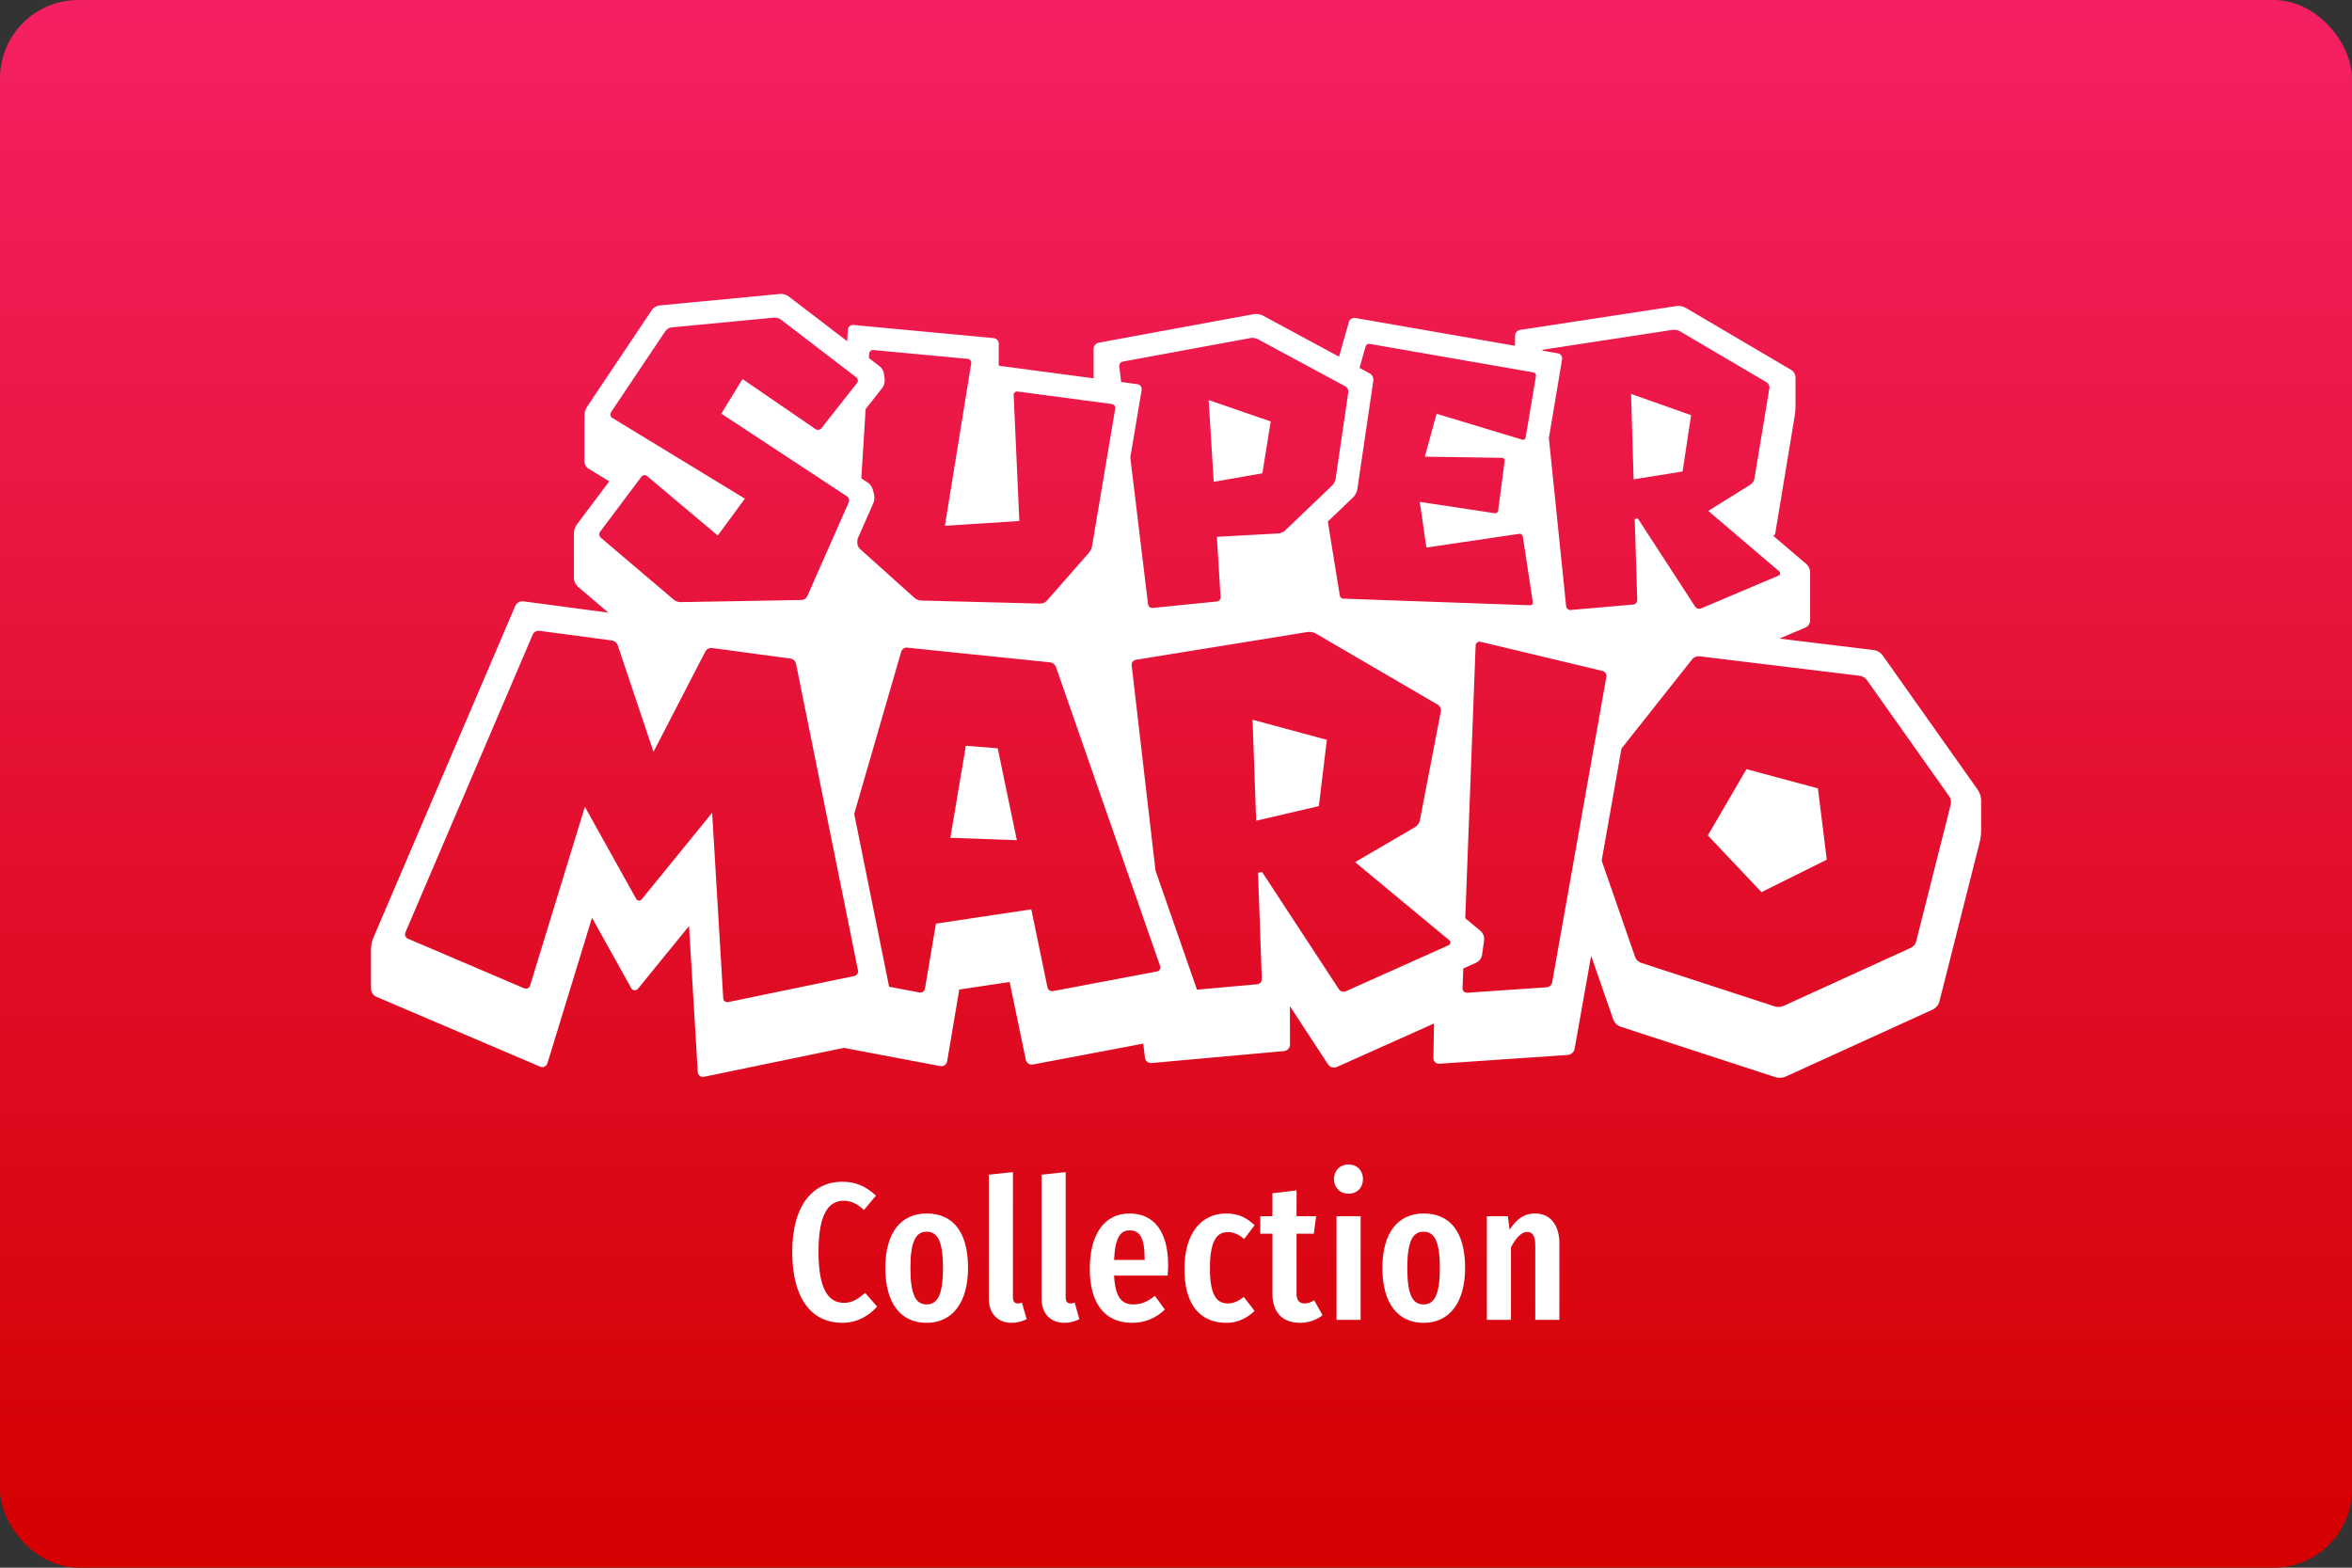 <svg width="480" height="320" version="1.1" viewBox="0 0 480 320" xml:space="preserve" xmlns="http://www.w3.org/2000/svg"><rect x="0" y="0" width="480" height="320" fill="#333333" stroke="none"/><defs><linearGradient id="a" x1="240" x2="240" y1="320" y2="-95" gradientUnits="userSpaceOnUse"><stop stop-color="#d40000" offset="0"/><stop stop-color="#ff2a7f" offset="1"/></linearGradient></defs><rect id="b" width="480" height="320" ry="16" fill="url(#a)"/><path d="m275.2 237.7c-1.76 0-2.959 1.28-2.959 3 0 1.68 1.199 2.959 2.959 2.959 1.8 0 2.961-1.279 2.961-2.959 0-1.72-1.161-3-2.961-3zm-68.48 1.559-4.92 0.521v25.32c0 3 1.8 4.92 4.68 4.92 1.2 0 2.321-0.36 3.041-0.76l-0.961-3.359c-0.2 0.04-0.519 0.16-0.879 0.16-0.64 0-0.961-0.48-0.961-1.16zm10.76 0-4.92 0.521v25.32c0 3 1.802 4.92 4.682 4.92 1.2 0 2.319-0.36 3.039-0.76l-0.961-3.359c-0.2 0.04-0.519 0.16-0.879 0.16-0.64 0-0.961-0.48-0.961-1.16zm-45.6 1.961c-5.76 0-10.2 4.52-10.2 14.32 0 9.92 4.239 14.48 10.2 14.48 3.2 0 5.601-1.598 7.121-3.318l-2.441-2.801c-1.24 1.04-2.438 2.039-4.318 2.039-3.12 0-5.201-2.638-5.201-10.4 0-7.96 2.161-10.44 5.121-10.44 1.6 0 2.838 0.681 4.158 1.881l2.441-2.92c-1.92-1.8-3.961-2.84-6.881-2.84zm92.72 1.76-4.92 0.6v4.68h-2.48v3.561h2.48v12.32c0 3.48 1.839 5.879 5.639 5.879 1.64 0 3.282-0.519 4.602-1.559l-1.721-3.041c-0.72 0.4-1.199 0.641-1.959 0.641-1.12 0-1.641-0.72-1.641-1.92v-12.32h3.52l0.48-3.561h-4zm-75.48 4.721c-5.24 0-8.439 3.879-8.439 11.12 0 7.28 3.199 11.2 8.439 11.2s8.439-4.159 8.439-11.2c0-7.52-3.199-11.12-8.439-11.12zm41.4 0c-5.28 0-8.121 4.438-8.121 11.32 0 6.96 3.042 11 8.602 11 2.84 0 5.039-1.079 6.719-2.719l-2.039-2.801c-1.48 1.2-2.72 1.76-4.4 1.76-2.2 0-3.68-1.239-3.92-5.879h10.92c0.04-0.56 0.119-1.361 0.119-2.041 0-7.12-2.999-10.64-7.879-10.64zm19.72 0c-5.16 0-8.521 4.158-8.521 11.32 0 7.4 3.28 11 8.6 11 2.28 0 4.161-0.959 5.721-2.439l-2.199-2.84c-1.16 0.84-2.041 1.32-3.281 1.32-2.16 0-3.639-1.561-3.639-7.121 0-5.6 1.359-7.439 3.639-7.439 1.24 0 2.241 0.48 3.361 1.4l2.119-2.801c-1.68-1.64-3.479-2.398-5.799-2.398zm40.32 0c-5.24 0-8.439 3.879-8.439 11.12 0 7.28 3.199 11.2 8.439 11.2s8.441-4.159 8.441-11.2c0-7.52-3.201-11.12-8.441-11.12zm22.76 0c-2.4 0-3.878 1.238-5.238 3.318l-0.361-2.76h-4.279v21.16h4.92v-14.8c1-1.92 2.12-3.16 3.32-3.16 1.04 0 1.639 0.76 1.639 2.84v15.12h4.92v-15.68c0-3.68-1.88-6.039-4.92-6.039zm-40.56 0.559v21.16h4.92v-21.16zm-42.2 2.881c2.16 0 3.041 1.76 3.041 5.76v0.279h-6.24c0.2-4.68 1.359-6.039 3.199-6.039zm-41.44 0.279c2.2 0 3.32 1.88 3.32 7.4s-1.12 7.439-3.32 7.439-3.32-1.879-3.32-7.439c0-5.48 1.12-7.4 3.32-7.4zm101.4 0c2.2 0 3.32 1.88 3.32 7.4s-1.12 7.439-3.32 7.439-3.318-1.879-3.318-7.439c0-5.48 1.118-7.4 3.318-7.4z" fill="#fff"/><path d="m159.1 60.01-24.46 2.333c-0.659 0.063-1.258 0.419-1.629 0.975l-13.15 19.63c-0.38 0.568-0.584 1.238-0.584 1.926v9.238c0 0.65 0.342 1.26 0.898 1.602l4.168 2.533-6.594 8.787c-0.411 0.543-0.627 1.208-0.627 1.892l7e-3 9.097c0 0.666 0.327 1.261 0.804 1.729l6.224 5.303-17.32-2.306c-0.719-0.097-1.416 0.299-1.695 0.965l-28.95 67.72c-0.323 0.744-0.48 1.542-0.48 2.349v7.989c0 0.741 0.44 1.413 1.125 1.702l33.4 14.26c0.6 0.258 1.287-0.066 1.482-0.688l9.101-29.71 8.003 14.38c0.286 0.509 1.001 0.576 1.365 0.12l10.43-12.81 1.782 29.8c0.041 0.647 0.637 1.103 1.268 0.971l28.55-5.9 19.68 3.721c0.659 0.123 1.292-0.315 1.398-0.978l2.473-14.65 10.28-1.542 3.294 15.87c0.138 0.663 0.783 1.097 1.448 0.971l22.53-4.262 0.334 2.857c0.075 0.675 0.677 1.164 1.355 1.105l27.04-2.44c0.688-0.063 1.221-0.638 1.215-1.332l-0.017-7.833 7.789 11.89c0.386 0.59 1.145 0.813 1.789 0.521l19.83-8.877-0.123 7.082c-0.01 0.656 0.538 1.182 1.191 1.135l26.2-1.795c0.719-0.047 1.313-0.582 1.435-1.288l3.364-18.96 4.492 12.96c0.251 0.725 0.834 1.293 1.565 1.535l31.46 10.26c0.744 0.245 1.56 0.2 2.273-0.127l29.88-13.63c0.703-0.32 1.223-0.945 1.412-1.692l8.21-32.48c0.198-0.791 0.297-1.599 0.297-2.406v-6.114c-7e-3 -0.791-0.256-1.569-0.714-2.219l-19.35-27.35c-0.446-0.634-1.15-1.05-1.922-1.145l-19.18-2.333 5.293-2.243c0.584-0.245 0.968-0.827 0.968-1.462v-9.815c0-0.662-0.295-1.299-0.801-1.732l-6.691-5.703c0.207-0.135 0.356-0.349 0.394-0.594l3.958-23.91c0.113-0.691 0.17-1.392 0.17-2.089v-5.723c0-0.65-0.346-1.252-0.908-1.582l-21.49-12.65c-0.584-0.345-1.271-0.477-1.946-0.374l-31.87 4.872c-0.6 0.088-1.038 0.609-1.038 1.211v2.029l-32.58-5.677c-0.59-0.101-1.165 0.26-1.328 0.834l-2.009 7.058-15.49-8.357c-0.594-0.323-1.29-0.43-1.959-0.31l-31.6 5.82c-0.6 0.113-1.035 0.636-1.035 1.245v5.72c0 0.103 0.01 0.207 0.01 0.31l-19.37-2.573v-4.489c0-0.597-0.451-1.095-1.045-1.151l-28.63-2.68c-0.575-0.053-1.074 0.38-1.115 0.955l-0.147 2.353-11.89-9.097c-0.534-0.408-1.207-0.603-1.876-0.541zm-0.784 4.826c0.399 0.037 0.784 0.19 1.105 0.437l15.33 11.75c0.364 0.28 0.436 0.804 0.147 1.168l-7.259 9.211c-0.289 0.367-0.825 0.451-1.211 0.184l-14.9-10.22-4.312 7.072 25.63 16.87c0.405 0.27 0.562 0.789 0.364 1.235l-8.457 19.15c-0.207 0.468-0.669 0.771-1.178 0.781l-24.63 0.434c-0.54 0.01-1.07-0.179-1.482-0.531l-14.85-12.62c-0.358-0.308-0.416-0.842-0.134-1.221l8.433-11.24c0.27-0.361 0.796-0.425 1.141-0.13l14.43 12.15 5.537-7.532-27.08-16.49c-0.389-0.239-0.501-0.758-0.25-1.138l11.09-16.55c0.298-0.436 0.774-0.728 1.305-0.781l20.82-1.982c0.134-0.013 0.267-0.016 0.401-0.004zm183.4 2.473c0.402 0.007 0.798 0.117 1.151 0.324l17.64 10.39c0.436 0.258 0.669 0.755 0.591 1.255l-3.054 18.4c-0.082 0.527-0.396 0.992-0.851 1.275l-8.567 5.336 14.47 12.33c0.298 0.251 0.225 0.724-0.127 0.881l-15.8 6.688c-0.452 0.192-0.968 0.031-1.235-0.377l-11.69-17.99-0.621 0.12 0.511 16.54c0.013 0.474-0.343 0.874-0.814 0.914l-12.78 1.121c-0.465 0.041-0.868-0.299-0.918-0.764l-3.524-34.32 2.7-16.09c0.091-0.575-0.29-1.117-0.864-1.215l-3.264-0.571c0.119-0.097 0.257-0.178 0.42-0.204l26.22-4.015c0.133-0.02 0.27-0.029 0.404-0.027zm-86.12 1.669c0.404-5e-3 0.808 0.096 1.168 0.287l17.79 9.595c0.443 0.239 0.689 0.736 0.607 1.235l-2.59 17.62c-0.082 0.537-0.335 1.035-0.731 1.412l-9.548 9.134c-0.393 0.377-0.908 0.603-1.448 0.631l-12.5 0.688 0.754 12.28c0.031 0.468-0.316 0.874-0.781 0.921l-13.08 1.315c-0.465 0.047-0.884-0.286-0.938-0.751l-3.624-29.97 2.316-13.78c0.094-0.568-0.299-1.099-0.868-1.175l-3.317-0.444-0.381-3.18c-0.06-0.468 0.256-0.9 0.721-0.988l26.04-4.799c0.133-0.025 0.269-0.038 0.404-0.04zm23.88 1.208 33.49 5.834c0.33 0.06 0.551 0.375 0.497 0.711l-2.109 12.59c-0.053 0.32-0.377 0.518-0.688 0.427l-17.49-5.293-2.393 8.764 15.76 0.234c0.323 0.004 0.575 0.294 0.531 0.617l-1.332 10.18c-0.047 0.33-0.351 0.564-0.684 0.511l-15.31-2.313 1.355 9.318 18.97-2.803c0.333-0.053 0.651 0.178 0.701 0.514l2.052 13.49c0.044 0.311-0.207 0.594-0.524 0.584l-38.16-1.355c-0.358-0.013-0.657-0.272-0.711-0.621l-2.446-15.12 5.123-4.899c0.49-0.468 0.811-1.093 0.911-1.765l3.247-22.06c0.088-0.625-0.222-1.244-0.778-1.542l-2.036-1.098 1.255-4.415c0.097-0.336 0.429-0.544 0.771-0.487zm-101.2 1.265 19.23 1.799c0.455 0.044 0.779 0.456 0.704 0.908l-5.373 33.17 15.19-0.981-1.158-25.7c-0.022-0.443 0.361-0.79 0.791-0.731l19.24 2.553c0.462 0.06 0.773 0.486 0.694 0.938l-4.716 28.01c-0.091 0.54-0.333 1.05-0.694 1.462l-8.517 9.718c-0.352 0.396-0.865 0.619-1.398 0.607l-24.22-0.617c-0.54-0.016-1.06-0.223-1.462-0.584l-11.05-9.928c-0.396-0.352-0.609-0.871-0.574-1.402l0.043-0.654 3.184-7.215c0.273-0.622 0.333-1.323 0.164-1.982l-0.194-0.764c-0.163-0.656-0.57-1.228-1.135-1.599l-1.248-0.824 0.884-14.14 3.354-4.255c0.418-0.527 0.605-1.203 0.521-1.869l-0.12-0.961c-0.079-0.663-0.424-1.271-0.958-1.682l-2.139-1.639 0.053-0.878c0.032-0.462 0.429-0.805 0.891-0.761zm154.6 8.964 0.514 17.43 9.995-1.605 1.735-11.5zm-86.21 1.248 1.031 16.69 9.932-1.739 1.699-10.59zm-136.6 47.1 14.75 1.962c0.59 0.075 1.09 0.489 1.278 1.055l7.272 21.68 10.57-20.45c0.273-0.518 0.844-0.813 1.425-0.734l15.94 2.149c0.575 0.075 1.045 0.52 1.158 1.091l12.64 62.56c0.104 0.527-0.234 1.045-0.764 1.155l-25.72 5.316c-0.505 0.104-0.983-0.263-1.015-0.778l-2.266-37.86-14.4 17.69c-0.298 0.364-0.865 0.311-1.088-0.097l-10.48-18.82-11.19 36.51c-0.154 0.499-0.704 0.755-1.185 0.547l-23.74-10.13c-0.493-0.217-0.727-0.792-0.511-1.285l25.98-60.79c0.226-0.527 0.787-0.843 1.355-0.768zm157.2 0.224c0.468 4e-3 0.934 0.13 1.342 0.37l24.77 14.46c0.506 0.298 0.771 0.884 0.657 1.458l-4.255 22.13c-0.113 0.609-0.488 1.144-1.028 1.455l-12.2 7.122 19.22 15.94c0.345 0.289 0.271 0.839-0.143 1.025l-20.96 9.388c-0.509 0.229-1.117 0.054-1.425-0.417l-15.68-23.93-0.818 0.167 0.768 21.69c0.019 0.546-0.391 1.014-0.938 1.065l-12.29 1.108-8.467-24.31-4.862-41.9c-0.066-0.543 0.311-1.04 0.851-1.128l35-5.667c0.155-0.026 0.311-0.038 0.467-0.037zm34.7 1.992c0.061 5.7e-4 0.122 9e-3 0.184 0.023l24.9 5.954c0.537 0.129 0.875 0.655 0.781 1.195l-11.06 62.35c-0.1 0.562-0.573 0.987-1.148 1.028l-16.2 1.111c-0.521 0.031-0.957-0.39-0.941-0.914l0.153-4.041 2.556-1.141c0.694-0.308 1.178-0.958 1.282-1.709l0.404-2.867c0.104-0.747-0.194-1.502-0.778-1.989l-3.067-2.55 2.119-55.68c0.017-0.442 0.384-0.771 0.808-0.768zm-116.8 1.225 29.06 2.984c0.594 0.06 1.1 0.462 1.298 1.021l21.23 60.98c0.166 0.49-0.135 1.014-0.641 1.108l-21.19 4.005c-0.531 0.104-1.048-0.244-1.158-0.778l-3.301-15.91-19.46 2.923-2.239 13.27c-0.088 0.531-0.594 0.881-1.125 0.781l-6.194-1.175-7.118-35.29 9.585-33.09c0.16-0.543 0.686-0.894 1.245-0.841zm161.7 1.762 32.62 3.968c0.622 0.075 1.181 0.409 1.542 0.918l16.74 23.65c0.361 0.502 0.481 1.146 0.334 1.749l-7.042 27.89c-0.154 0.597-0.572 1.094-1.131 1.352l-25.93 11.83c-0.572 0.258-1.225 0.295-1.819 0.1l-27.25-8.887c-0.587-0.188-1.05-0.644-1.248-1.225l-6.811-19.64 4.041-22.87 14.39-18.18c0.377-0.477 0.976-0.726 1.579-0.651zm-91.24 12.95 0.738 20.61 12.79-2.98 1.635-13.53zm-58.51 5.31-3.167 18.79 13.57 0.481-3.905-18.75zm159.3 4.779-7.873 13.52 10.94 11.58 13.33-6.625-1.809-14.56z" fill="#fff"/></svg>
